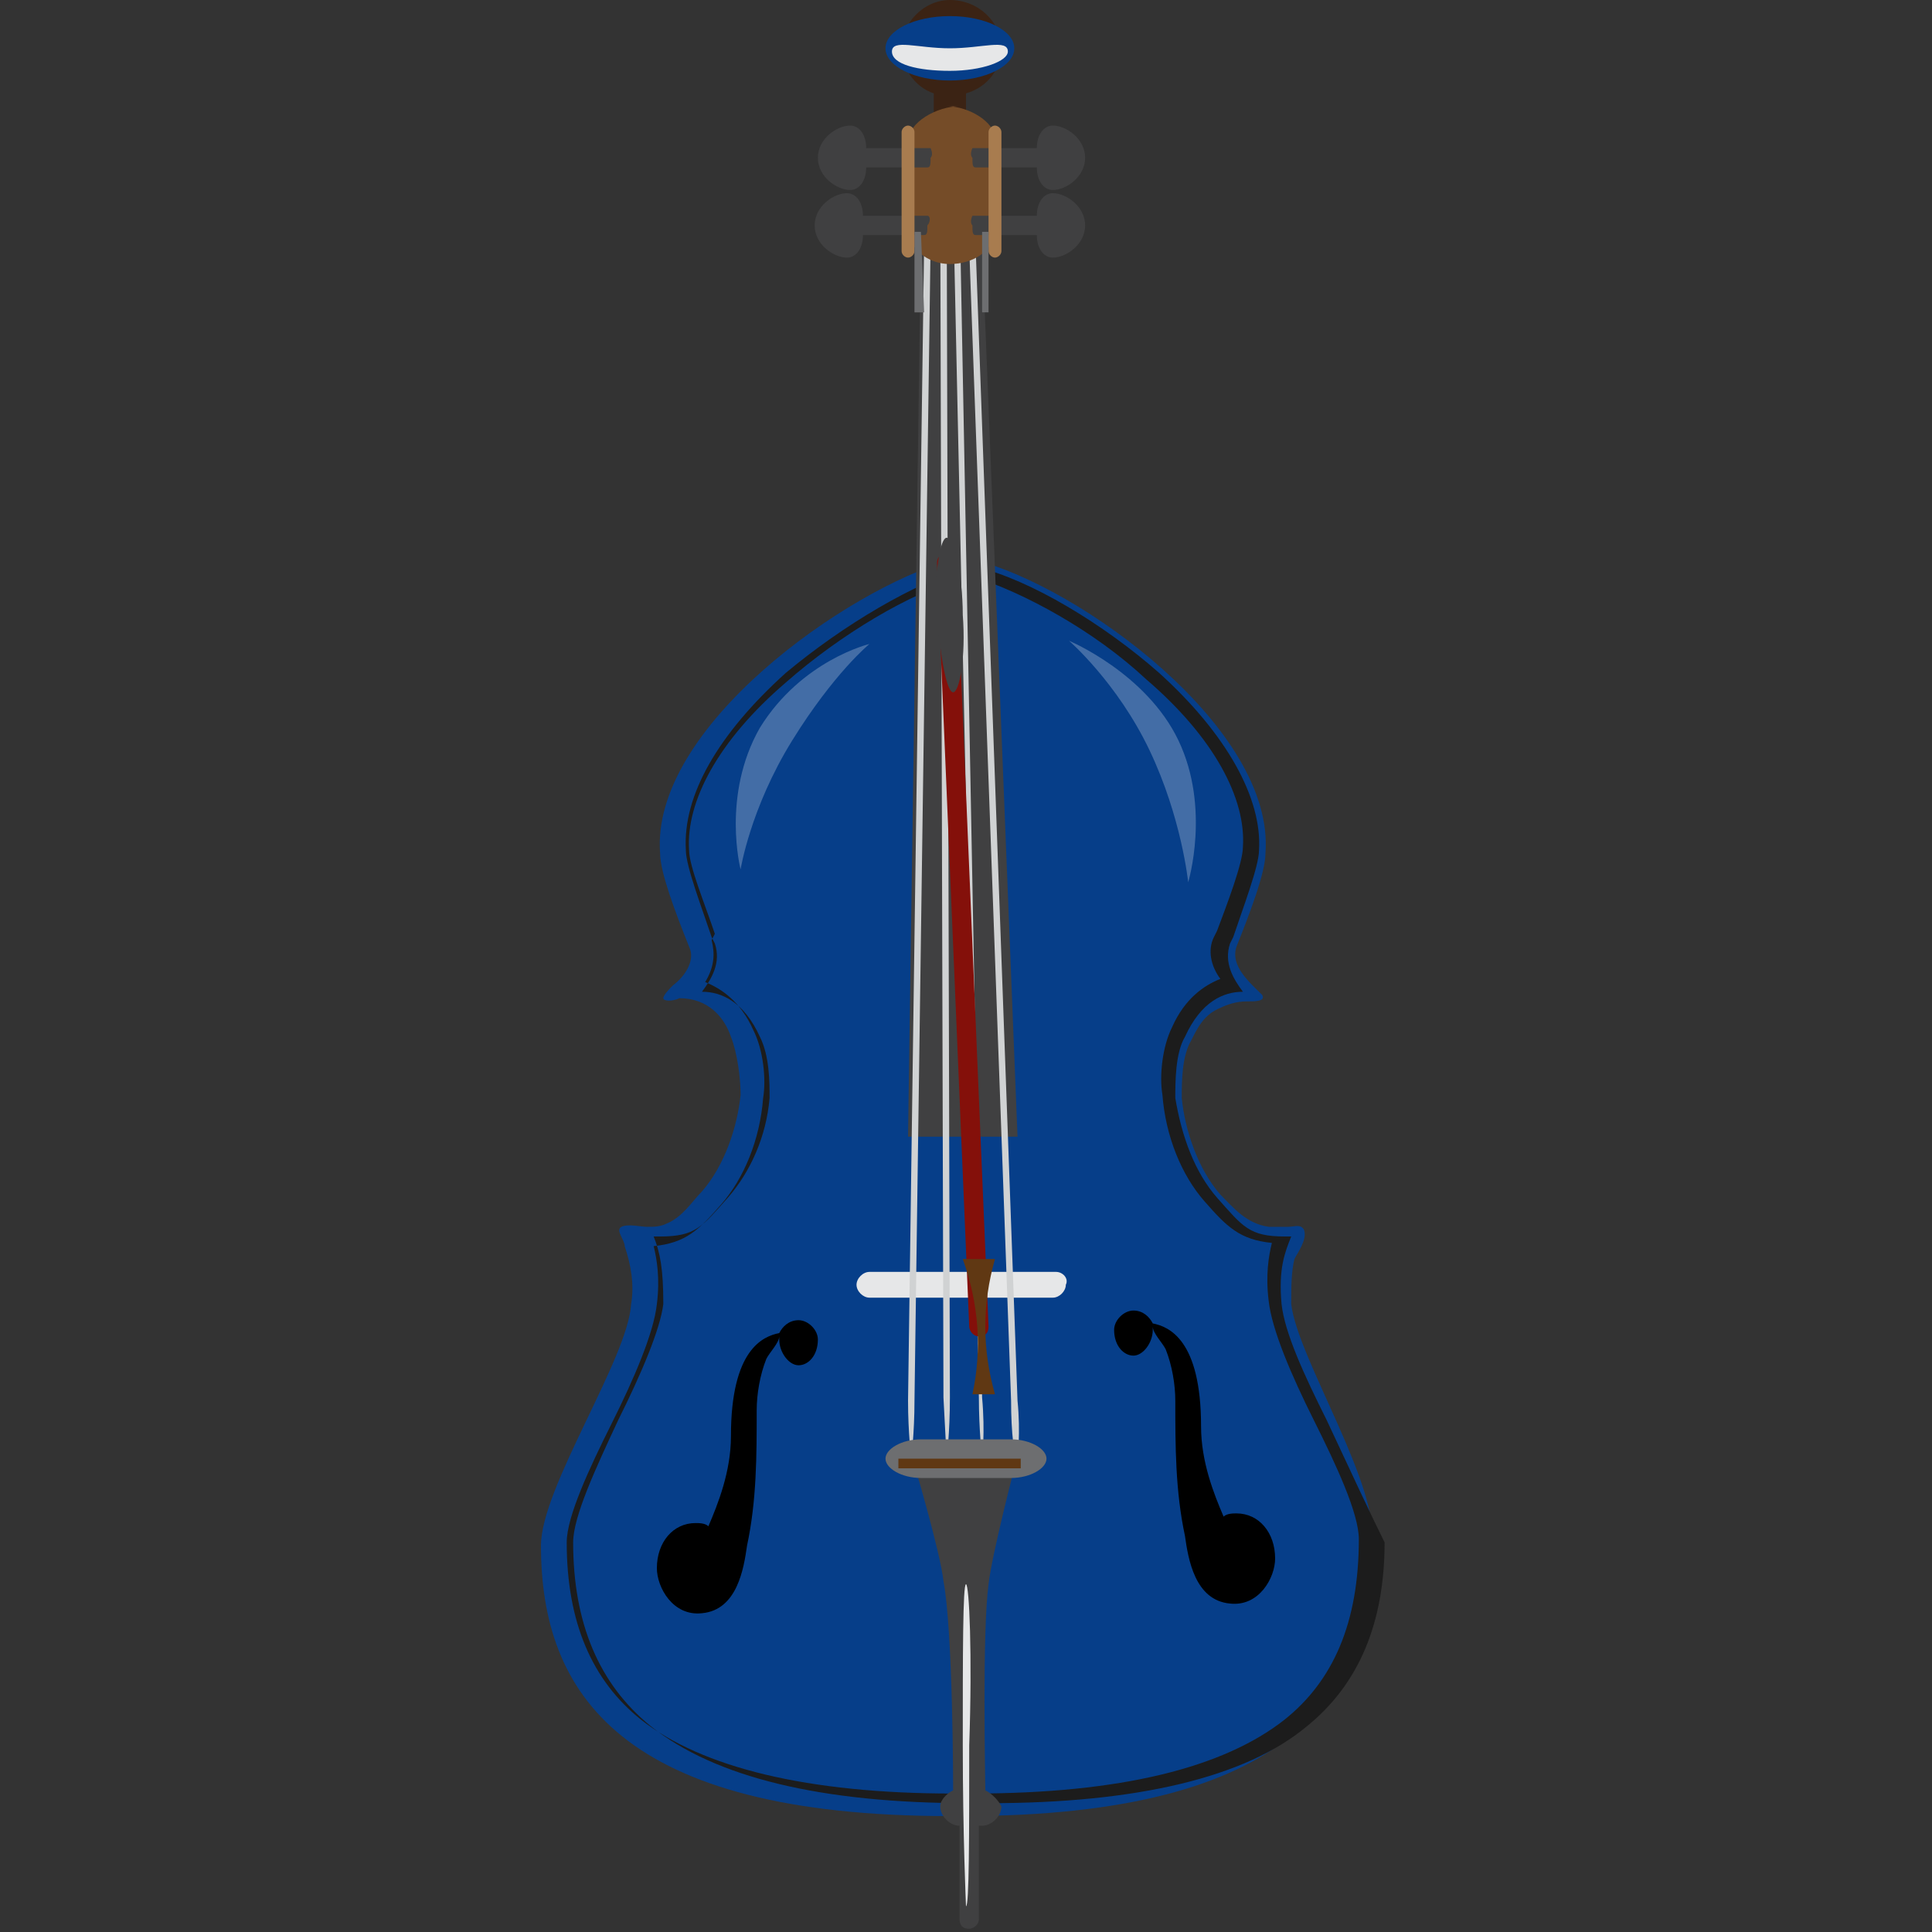<svg enable-background="new 0 0 60 60" height="60" viewBox="0 0 60 60" width="60" xmlns="http://www.w3.org/2000/svg"><rect x="0" y="0" width="60" height="60" fill="#333333" stroke="none"/><path d="m40.1 40.5c0-.5 0-1 .1-1.4.1-.2.4-.6.3-.9-.1-.2-.3-.1-.5-.1s-.4 0-.6 0c-.7-.1-1.1-.6-1.5-1-.7-.8-1.1-2-1.2-3 0-.5 0-1.3.3-1.8.2-.4.4-.8.9-1 .2-.1.5-.2.8-.2s.6 0 .5-.2c-.4-.4-1-.9-.8-1.5.4-1 .9-2.3.9-2.9.3-3.9-5.8-8.3-9-9.1-.1 0-.1 0-.2 0 0 0-.1 0-.2 0-.1 0-.1 0-.2 0 0 0-.1 0-.2 0-3.2.9-9.3 5.2-9 9.1 0 .6.5 1.9.9 2.9.2.4-.1.9-.5 1.2-.1.1-.3.3-.3.4s.3.1.5 0c.9 0 1.4.6 1.6 1.2.2.5.3 1.3.3 1.8-.1 1-.5 2.2-1.2 3-.3.3-.6.8-1.1 1-.2.1-.4.1-.6.1s-.6-.1-.8 0 .1.4.1.6c.2.6.3 1.2.2 1.8-.1 1.7-2.8 5.7-2.8 7.5 0 4.6 2.5 8.4 12.7 8.4h.2.2c10.2 0 12.7-3.8 12.7-8.4.3-1.8-2.3-5.8-2.5-7.5z" fill="#063e89"/><path d="m41.2 44.1c-.7-1.4-1.3-2.7-1.4-3.6-.1-1.1.1-1.6.3-2.1-.1 0-.1 0-.2 0-1.1 0-1.3-.3-2.1-1.2-.7-.8-1.1-1.9-1.3-3.1 0-.5 0-1.4.3-1.9.5-1.1 1.2-1.4 1.8-1.4-.3-.4-.6-.9-.4-1.5l.1-.2c.3-.9.8-2.2.8-2.7.1-1.6-1-3.6-3.1-5.5-1.7-1.5-4-2.9-5.7-3.3h-.1-.1c-1.7.5-3.9 1.8-5.7 3.3-2.1 1.9-3.2 3.8-3.1 5.5 0 .5.5 1.8.8 2.7l.1.2c.2.6-.1 1.1-.4 1.5.6 0 1.3.3 1.8 1.4.3.6.3 1.4.3 1.9-.1 1.2-.6 2.3-1.3 3.1-.8.9-1 1.2-2.1 1.2-.1 0-.1 0-.2 0 .2.5.3 1 .3 2.1-.1.8-.7 2.2-1.4 3.6-.7 1.5-1.4 3-1.4 3.8 0 2.5.8 4.4 2.4 5.7 2 1.6 5.3 2.4 9.9 2.4h.2.1.1.2c4.6 0 8-.8 9.9-2.4 1.6-1.3 2.4-3.2 2.4-5.7-.4-.8-1.1-2.3-1.8-3.8zm-1.3 9.3c-1.9 1.5-5.1 2.3-9.7 2.3-.1 0-.1 0-.2 0h-.1-.1c-.1 0-.1 0-.2 0-4.5 0-7.8-.8-9.7-2.3-1.5-1.2-2.3-3-2.3-5.5 0-.8.7-2.3 1.4-3.7s1.3-2.8 1.4-3.7c.1-.8 0-1.4-.1-1.8 1-.1 1.4-.5 2.1-1.3s1.2-2 1.3-3.3c.1-.6 0-1.5-.3-2.1-.4-.9-1-1.3-1.5-1.5.3-.5.3-.9.2-1.3l.1-.2c-.3-.9-.8-2.1-.8-2.6-.1-1.5.9-3.4 3-5.2 1.7-1.5 3.9-2.8 5.4-3.2h.2l.2-.1c1.6.5 3.8 1.7 5.4 3.2 2.1 1.8 3.1 3.7 3 5.2 0 .5-.5 1.8-.8 2.6l-.1.2c-.2.4-.1.9.2 1.3-.5.2-1.1.6-1.5 1.5-.3.6-.4 1.5-.3 2.1.1 1.3.6 2.5 1.3 3.3s1.1 1.2 2.1 1.3c-.1.4-.2 1-.1 1.8.1.9.7 2.3 1.4 3.7s1.4 2.9 1.4 3.7c0 2.6-.8 4.4-2.3 5.6z" fill="#1c1c1c"/><path d="m35.2 40.7c.3 0 .5.2.6.4.5.1 1.5.5 1.5 3.2 0 1.1.4 2.1.7 2.8.1-.1.3-.1.4-.1.7 0 1.2.6 1.2 1.4 0 .6-.5 1.5-1.4 1.4-1.1-.1-1.3-1.4-1.4-2.1-.3-1.4-.3-2.8-.3-4.2 0-.5-.1-1.1-.3-1.6-.1-.2-.4-.5-.4-.7v.1c0 .4-.3.8-.6.8s-.6-.3-.6-.8c0-.3.3-.6.6-.6z"/><path d="m36.6 23c-1-2.1-3.4-3.1-3.4-3.1s1.5 1.3 2.5 3.4 1.2 4.1 1.2 4.1.7-2.3-.3-4.4z" fill="#fcfcfc" opacity=".25"/><path d="m32.8 39.5h-5.8c-.2 0-.4.2-.4.4s.2.4.4.4h5.7c.2 0 .4-.2.4-.4.1-.2-.1-.4-.3-.4z" fill="#e6e7e8"/><path d="m24.8 41c-.3 0-.5.2-.6.4-.5.1-1.5.5-1.5 3.2 0 1.1-.4 2.1-.7 2.8-.1-.1-.3-.1-.4-.1-.7 0-1.2.6-1.2 1.4 0 .6.5 1.5 1.4 1.4 1.1-.1 1.3-1.4 1.4-2.1.3-1.4.3-2.8.3-4.2 0-.5.1-1.1.3-1.6.1-.2.4-.5.4-.7v.1c0 .4.3.8.6.8s.6-.3.6-.8c0-.3-.3-.6-.6-.6z"/><path d="m28.6 7.6-.4 27.7h3.4l-1.1-27.7z" fill="#404041"/><path d="m30.1 7.7 1.3 35.8c0 1 .1 1.8.2 1.8 0 0 .1-.8 0-1.8l-1.3-35.8c0-1-.1-1.8-.2-1.8 0-.1 0 .8 0 1.8z" fill="#d0d2d3"/><path d="m28.9 7.6-.5 35.9c0 1-.1 1.8-.1 1.8s-.1-.8-.1-1.8l.5-35.9c0-1 .1-1.8.1-1.8.1 0 .1.9.1 1.8z" fill="#d0d2d3"/><path d="m29.6 6.3.8 37.1c0 1 .1 1.9.1 1.9s.1-.8 0-1.9l-.7-37.1c0-1-.1-1.9-.1-1.9-.1 0-.1.8-.1 1.9z" fill="#d0d2d3"/><path d="m29.4 45.3s.1-.8.1-1.9l-.1-37.1c0-1 0-1.9-.1-1.9 0 0-.1.8-.1 1.9l.1 37.1z" fill="#d0d2d3"/><path d="m30.6 55.6c0-.3-.1-4.9.1-6.4.1-.9.8-3.6.8-3.6s-1.2-.3-1.5-.3c-.4 0-1.6.2-1.6.2s.8 2.7.9 3.6c.3 1.6.3 6.4.3 6.5-.2.1-.4.3-.4.5 0 .3.3.6.6.6v2.9c0 .2.1.3.3.3.1 0 .3-.1.3-.3v-2.9h.1c.3 0 .6-.3.6-.6-.1-.2-.3-.4-.5-.5z" fill="#404041"/><path d="m31.4 44.7h-2.8c-.6 0-1.1.3-1.1.6s.5.6 1.1.6h2.8c.6 0 1.1-.3 1.1-.6s-.5-.6-1.1-.6z" fill="#6d6e70"/><path d="m27.9 45.3h3.8v.3h-3.8z" fill="#603813"/><path d="m30 49.2c-.1 0-.1 2.2-.1 5s.1 5 .1 5c.1 0 .1-2.2.1-5 .1-2.8 0-5-.1-5z" fill="#e6e7e8"/><path d="m23.6 22.6c-1.2 2.1-.6 4.4-.6 4.4s.3-1.9 1.6-4 2.4-3 2.4-3-2.1.5-3.4 2.6z" fill="#fcfcfc" opacity=".25"/><path d="m31.1 1.5c0-.8-.7-1.5-1.6-1.5-.8 0-1.5.7-1.5 1.5 0 .6.4 1.2 1 1.4v1.1h1v-1.1c.7-.2 1.1-.8 1.1-1.4z" fill="#3b2314"/><path d="m29.4 3.3h.4c-.7 0-1.6.5-1.6 1.1v2.7c0 .6.6 1.1 1.3 1.1.7 0 1.4-.4 1.4-1.1v-2.8c0-.5-.8-1-1.5-1z" fill="#754c28"/><ellipse cx="29.5" cy="1.5" fill="#063e89" rx="2" ry="1"/><g fill="#404041"><path d="m28.9 4.6h-2c0-.4-.2-.7-.5-.7-.4 0-1 .4-1 1s.6 1 1 1c.3 0 .5-.3.5-.7h1.9c.1 0 .1-.1.1-.3.1-.1 0-.3 0-.3z"/><path d="m28.8 6.7h-2c0-.4-.2-.7-.5-.7-.4 0-1 .4-1 1s.6 1 1 1c.3 0 .5-.3.5-.7h1.9c.1 0 .1-.1.1-.3.1-.1.1-.3 0-.3z"/><path d="m30.2 4.6h2c0-.4.2-.7.5-.7.4 0 1 .4 1 1s-.6 1-1 1c-.3 0-.5-.3-.5-.7h-1.9c-.1 0-.1-.1-.1-.3-.1-.1 0-.3 0-.3z"/><path d="m30.2 6.7h2c0-.4.2-.7.5-.7.4 0 1 .4 1 1s-.6 1-1 1c-.3 0-.5-.3-.5-.7h-1.9c-.1 0-.1-.1-.1-.3-.1-.1 0-.3 0-.3z"/></g><path d="m30.9 3.9c-.1 0-.2.1-.2.2v3.7c0 .1.1.2.2.2s.2-.1.2-.2v-3.7c0-.1-.1-.2-.2-.2z" fill="#a87c4f"/><path d="m28.2 3.9c-.1 0-.2.1-.2.2v3.7c0 .1.1.2.2.2s.2-.1.2-.2v-3.7c0-.1-.1-.2-.2-.2z" fill="#a87c4f"/><path d="m29.5 1.5c-1 0-1.8-.3-1.8.1s.8.6 1.8.6 1.8-.3 1.8-.6c0-.4-.8-.1-1.8-.1z" fill="#e6e7e8"/><path d="m28.4 7.2v2.5h.3l-.1-2.5z" fill="#6d6e70"/><path d="m30.5 7.2h.2v2.5h-.2z" fill="#6d6e70"/><path d="m29.4 17.2c-.2 0-.3.1-.3.3l1 23.7c0 .1.1.3.3.3s.3-.1.3-.3l-1-23.7c0-.1-.1-.3-.3-.3z" fill="#84100a"/><path d="m29.9 39.1c.5 1.4.6 2.8.3 4.2h.7c-.4-1.4-.4-2.8 0-4.2-.3 0-.7 0-1 0z" fill="#603813"/><path d="m29.4 16.7c-.2 0-.4 1.1-.3 2.4s.3 2.4.5 2.4.4-1.1.3-2.4c0-1.3-.3-2.4-.5-2.4z" fill="#404041"/></svg>